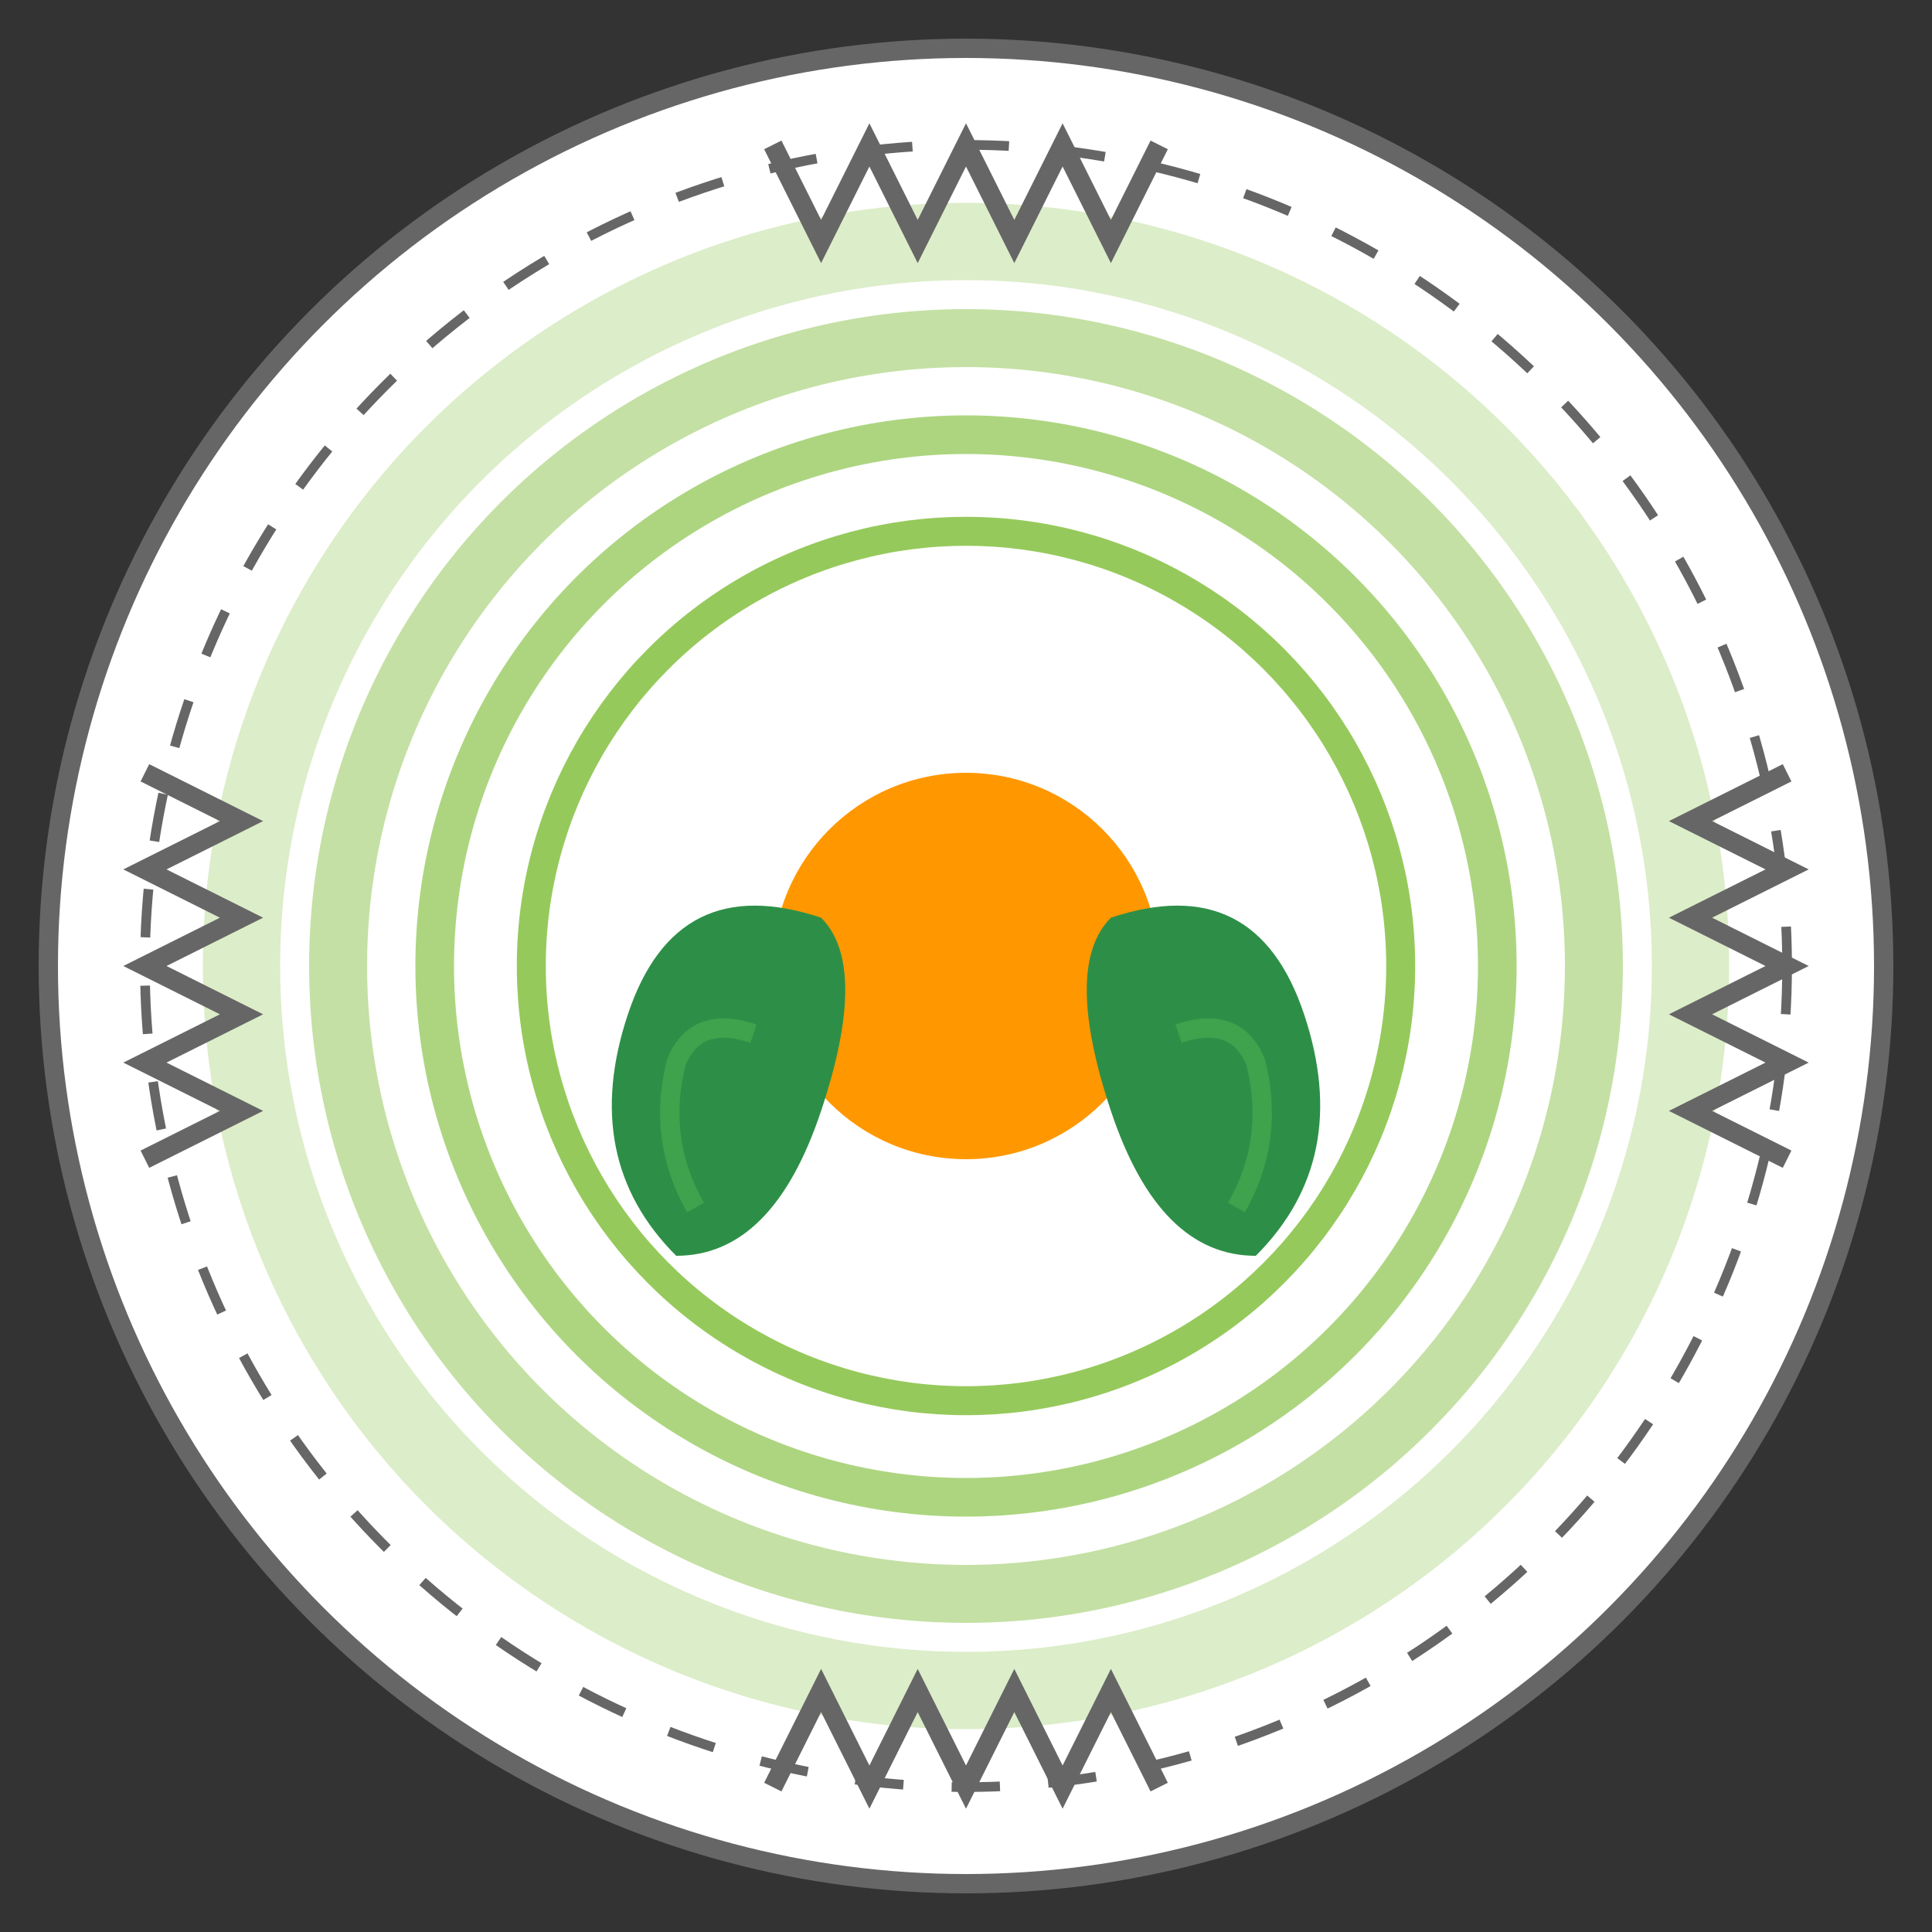 <svg viewBox="0 0 200 200" xmlns="http://www.w3.org/2000/svg">
  <rect x="0" y="0" width="200" height="200" fill="#333333" stroke="none"/>
  <!-- Outer geometric border -->
  <defs>
    <pattern id="trianglePattern" patternUnits="userSpaceOnUse" width="20" height="20">
      <path d="M3,3 L17,3 L10,17 Z" fill="none" stroke="#666" stroke-width="2"/>
    </pattern>
  </defs>
  
  <!-- Background circle -->
  <circle cx="100" cy="100" r="95" fill="white" stroke="#666" stroke-width="2"/>
  
  <!-- Decorative border pattern -->
  <circle cx="100" cy="100" r="85" fill="none" stroke="#666" stroke-width="1" stroke-dasharray="5,5"/>
  
  <!-- Concentric green circles (representing growth/rings) -->
  <circle cx="100" cy="100" r="75" fill="none" stroke="#8bc34a" stroke-width="8" opacity="0.3"/>
  <circle cx="100" cy="100" r="65" fill="none" stroke="#8bc34a" stroke-width="6" opacity="0.5"/>
  <circle cx="100" cy="100" r="55" fill="none" stroke="#8bc34a" stroke-width="4" opacity="0.7"/>
  <circle cx="100" cy="100" r="45" fill="none" stroke="#8bc34a" stroke-width="3" opacity="0.9"/>
  
  <!-- Central sun/mango -->
  <circle cx="100" cy="100" r="20" fill="#ff9800"/>
  
  <!-- Leaves -->
  <path d="M70,130 Q60,120 65,105 Q70,90 85,95 Q90,100 85,115 Q80,130 70,130" fill="#2d8f47"/>
  <path d="M130,130 Q140,120 135,105 Q130,90 115,95 Q110,100 115,115 Q120,130 130,130" fill="#2d8f47"/>
  
  <!-- Leaf highlights -->
  <path d="M72,125 Q68,118 70,110 Q72,105 78,107" fill="none" stroke="#4caf50" stroke-width="2" opacity="0.6"/>
  <path d="M128,125 Q132,118 130,110 Q128,105 122,107" fill="none" stroke="#4caf50" stroke-width="2" opacity="0.6"/>
  
  <!-- Geometric border elements -->
  <g stroke="#666" stroke-width="2" fill="none">
    <!-- Top -->
    <path d="M80,15 L85,25 L90,15 L95,25 L100,15 L105,25 L110,15 L115,25 L120,15"/>
    <!-- Right -->
    <path d="M185,80 L175,85 L185,90 L175,95 L185,100 L175,105 L185,110 L175,115 L185,120"/>
    <!-- Bottom -->
    <path d="M120,185 L115,175 L110,185 L105,175 L100,185 L95,175 L90,185 L85,175 L80,185"/>
    <!-- Left -->
    <path d="M15,120 L25,115 L15,110 L25,105 L15,100 L25,95 L15,90 L25,85 L15,80"/>
  </g>
</svg>
